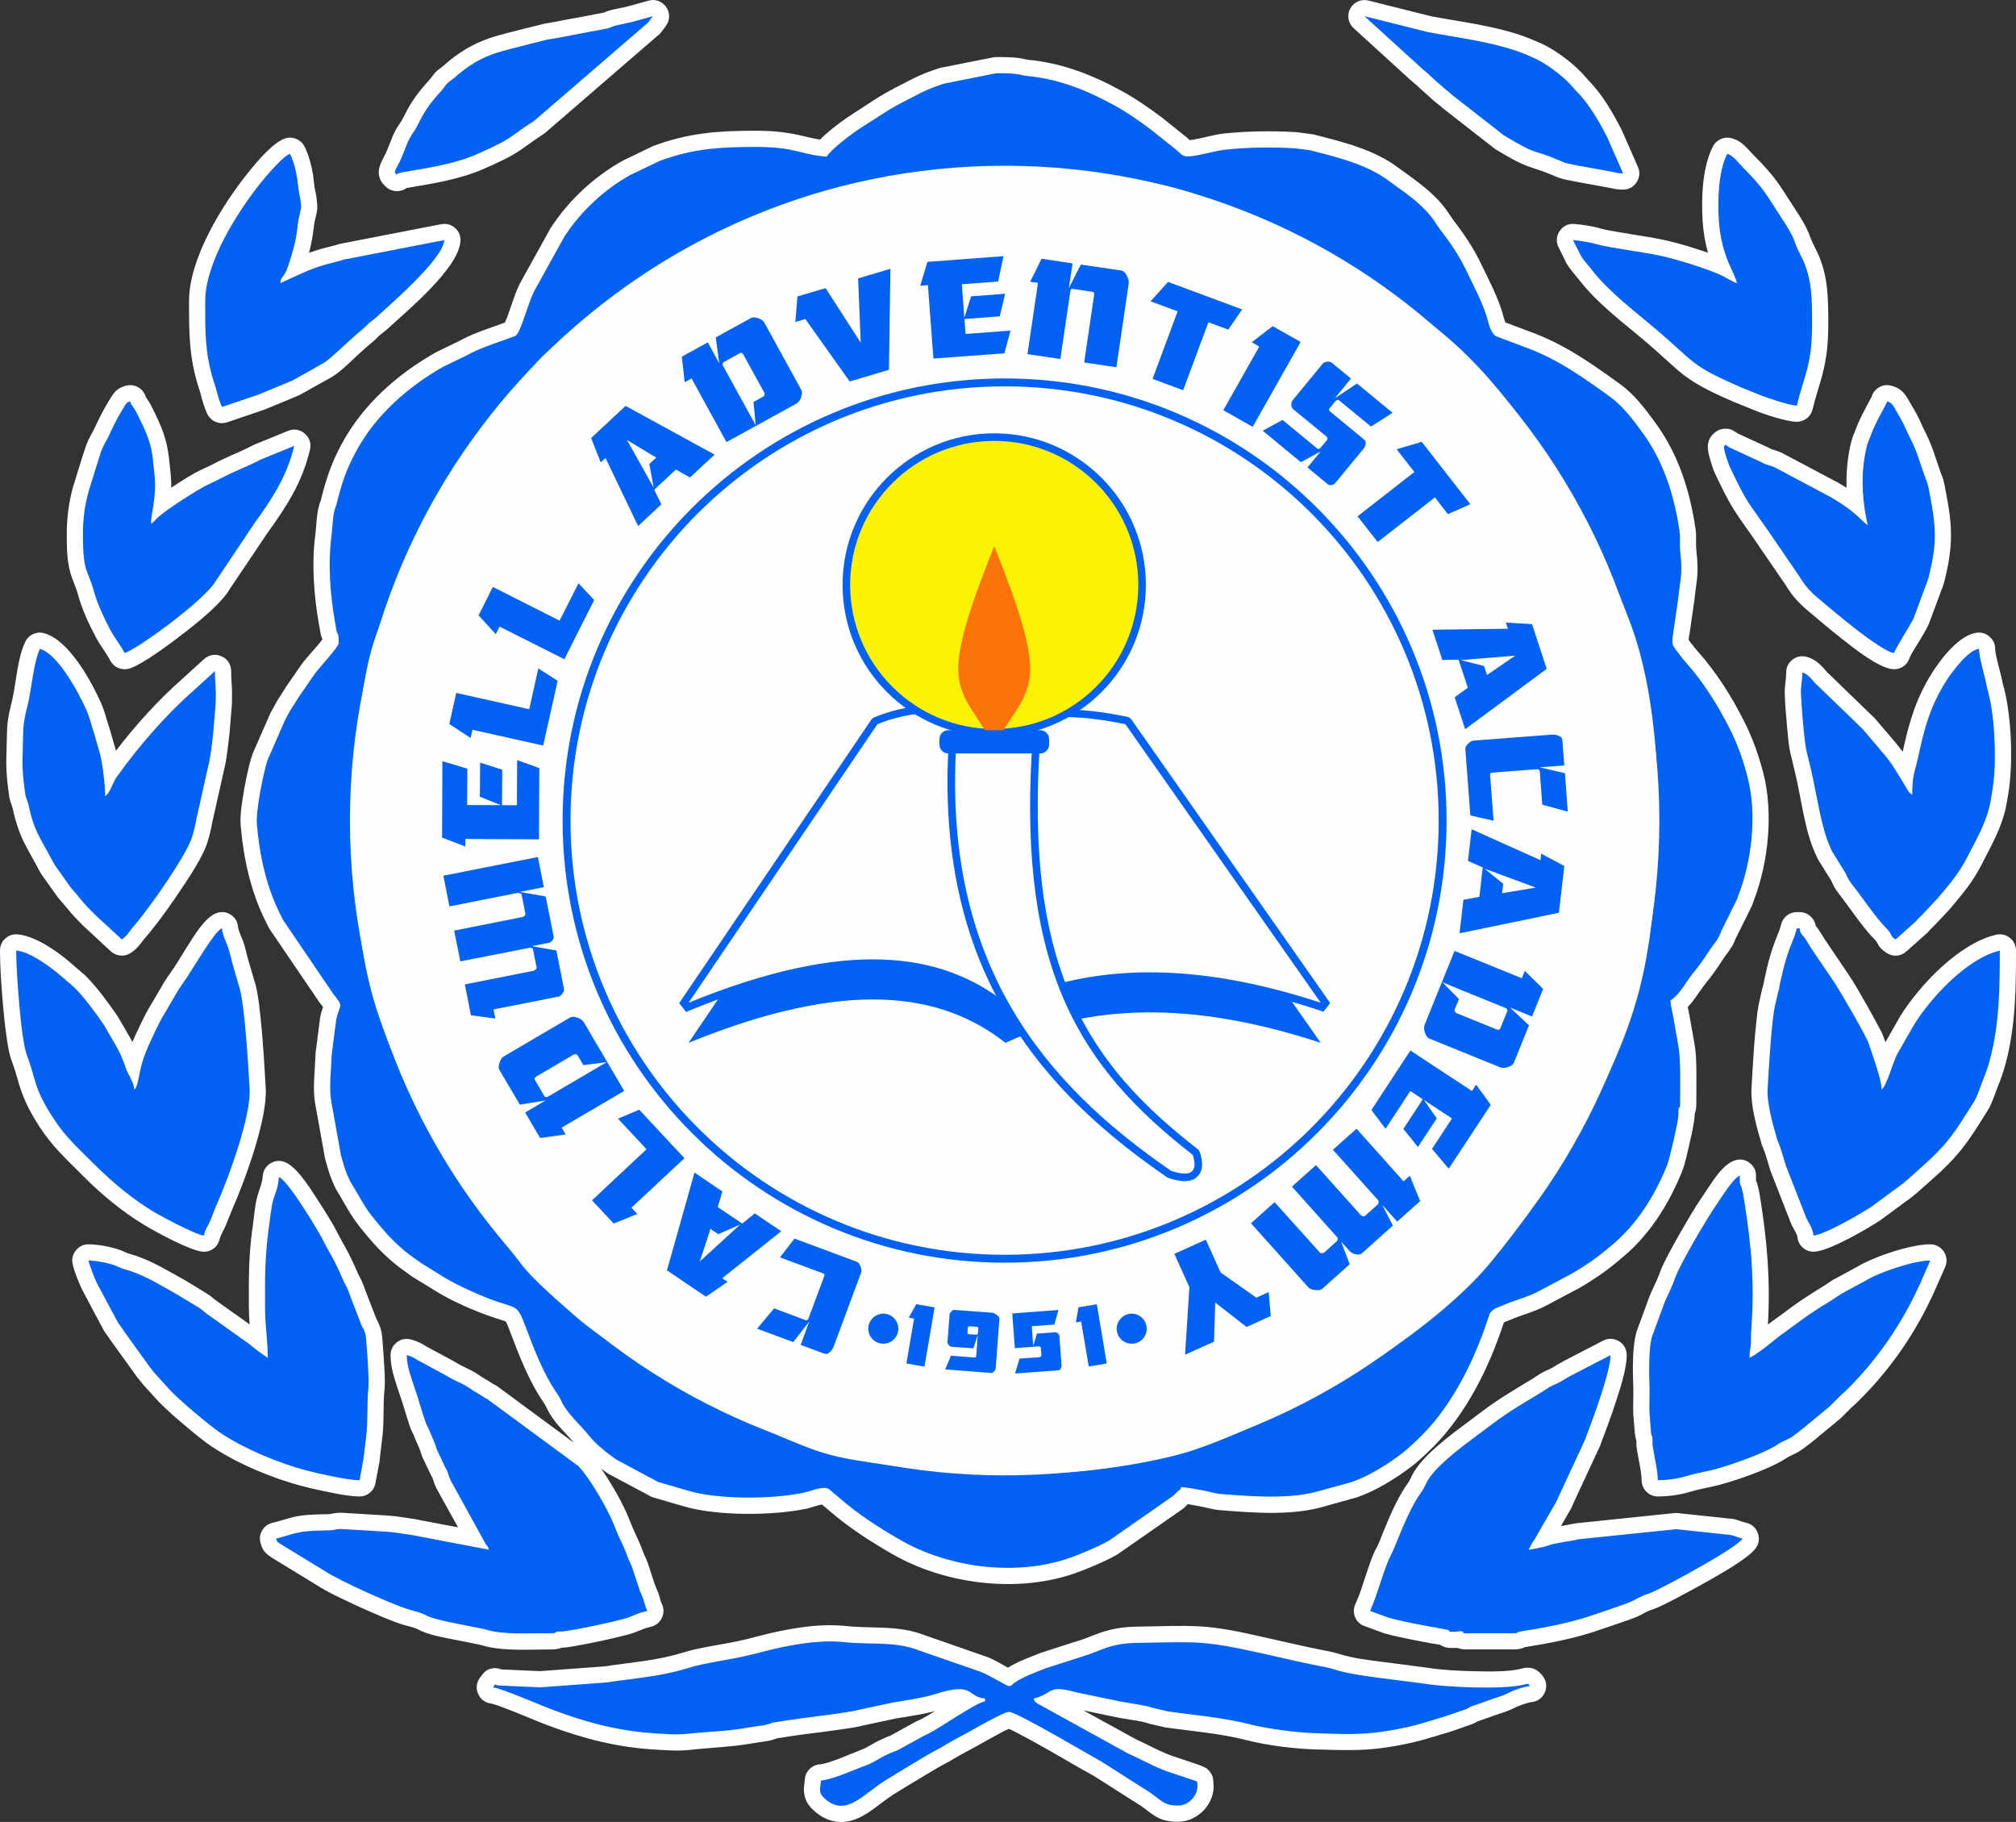 <?xml version="1.0" encoding="UTF-8"?>
<!DOCTYPE svg PUBLIC "-//W3C//DTD SVG 1.1//EN" "http://www.w3.org/Graphics/SVG/1.1/DTD/svg11.dtd">
<!-- Creator: CorelDRAW X7 -->
<svg xmlns="http://www.w3.org/2000/svg" xml:space="preserve" width="186.648mm" height="168.652mm" version="1.1" style="shape-rendering:geometricPrecision; text-rendering:geometricPrecision; image-rendering:optimizeQuality; fill-rule:evenodd; clip-rule:evenodd"
viewBox="0 0 18665 16865"
 xmlns:xlink="http://www.w3.org/1999/xlink">
 <rect x="0" y="0" width="18665" height="16865" fill="#333333" stroke="none"/>
 <defs>
  <style type="text/css">
   <![CDATA[
    .fil2 {fill:#FEFEFE}
    .fil4 {fill:#FEFEFE}
    .fil1 {fill:#0061F2}
    .fil6 {fill:#FB7306}
    .fil5 {fill:#FBF206}
    .fil0 {fill:white}
    .fil3 {fill:#0061F2;fill-rule:nonzero}
   ]]>
  </style>
 </defs>
 <g id="Layer_x0020_1">
  <g id="_1912065285696">
   <path class="fil0" d="M5314 13355c-90,-107 -190,-188 -254,-325 -10,-22 -17,-32 -30,-52 -139,-205 -224,-433 -312,-663 -6,-17 -23,-63 -35,-82 -9,-5 -23,-8 -31,-11 -34,-11 -69,-22 -103,-34 -163,-56 -360,-142 -506,-232l-216 -132c-4,-2 -7,-5 -11,-7 -21,-16 -42,-31 -63,-46 -126,-87 -238,-194 -337,-311 -55,-65 -111,-132 -157,-204 -42,-64 -79,-133 -118,-199 -1,-2 -2,-5 -4,-7 -6,-8 -11,-16 -16,-25 -18,-31 -32,-62 -45,-94 -27,-62 -44,-129 -63,-193 -2,-5 -3,-10 -4,-16l-92 -512c0,-1 0,-2 -1,-3 -22,-146 1,-301 5,-448 1,-5 1,-9 1,-14l41 -320c0,-4 1,-8 2,-12 7,-35 16,-62 26,-92 -9,-11 -18,-22 -25,-31 -2,-2 -4,-5 -6,-8l-464 -682c-5,-7 -9,-14 -12,-23 -7,-15 -15,-30 -23,-45 -140,-277 -207,-587 -233,-895 -8,-99 17,-239 34,-339 19,-100 41,-216 74,-312 1,-5 2,-8 4,-12l161 -367c1,-4 3,-8 5,-11 10,-19 21,-38 32,-58 11,-21 21,-39 34,-60 23,-36 46,-71 68,-107 1,-3 3,-5 4,-7l142 -206c35,-50 84,-102 124,-149 21,-24 53,-60 75,-91 -8,-17 -13,-34 -17,-54 0,-1 0,-2 0,-4l-16 -87c-46,-263 -68,-554 -33,-820 11,-87 10,-171 31,-258 5,-21 10,-39 18,-58 0,0 0,0 0,0l4 -12c0,0 0,0 0,0l0 0c1,-5 2,-9 3,-13 49,-193 97,-334 192,-509 195,-359 510,-638 862,-838 3,-2 5,-3 8,-4l173 -85c3,-1 6,-3 9,-4 26,-11 50,-26 75,-38 121,-61 250,-100 377,-147 1,-1 3,-1 4,-2 25,-53 43,-114 62,-167 22,-64 44,-130 74,-190 1,-3 2,-5 4,-7l280 -505c2,-3 3,-5 5,-8 164,-253 403,-476 667,-621 2,-2 5,-3 7,-4l270 -130c4,-2 8,-4 13,-5 327,-120 596,-138 940,-138 168,0 298,14 461,54 46,11 89,21 134,28 88,-89 221,-186 303,-238 84,-53 167,-110 251,-162 100,-61 210,-114 314,-168 74,-37 153,-66 232,-92 7,-3 12,-4 19,-5l483 -96c10,-2 19,-3 29,-3 92,0 186,-1 276,22 23,6 50,6 74,9 289,37 543,136 798,275 135,73 261,159 384,252 1,1 2,1 3,2l222 178c1,0 1,1 2,1 11,9 21,20 32,30 104,-12 209,-49 316,-61 218,-23 450,-26 669,-13 3,0 6,1 10,1l137 18c6,0 12,1 18,3 241,62 481,119 696,249 46,28 87,60 131,91 155,111 316,227 422,390l43 63c97,125 186,257 255,401 72,152 152,297 200,459 5,15 16,64 26,86l228 86c312,112 569,293 834,485 134,96 236,233 332,365 210,290 315,624 367,975 11,71 0,137 8,204 11,94 15,181 4,276 -7,56 -16,112 -21,168 -1,3 -1,5 -1,7l-45 314c-1,1 -1,2 -1,4 -2,14 -7,37 -8,55 12,18 31,40 43,56 13,17 24,30 38,46 176,197 319,424 437,660 77,152 131,308 174,472 94,366 47,821 -85,1169l-5 13c-4,11 -7,22 -11,32 -2,7 -4,12 -7,18l-137 276c-1,2 -2,3 -3,5 -12,21 -19,46 -30,68 -27,52 -61,89 -92,136 -30,46 -60,91 -92,135 -28,40 -61,77 -90,117l-31 43c-39,55 -73,107 -117,152 6,31 13,61 18,90l42 239c19,96 20,211 20,309 1,90 -1,179 -1,268 0,29 -5,58 -15,84 0,4 0,7 0,11 -3,77 -31,188 -48,265 -18,77 -40,185 -69,258 -129,316 -313,606 -583,820l-26 22c-103,87 -217,162 -333,231 -2,1 -3,2 -6,3l-300 159c-112,62 -230,88 -344,138 -15,7 -40,14 -57,22 -118,360 -284,714 -525,1009 -84,104 -179,197 -280,285l-14 12c-1,0 -1,0 -2,1 -3,2 -6,5 -9,7l-14 12c-1,1 -2,2 -3,2 -156,119 -332,229 -518,294 -3,1 -6,2 -9,2l-270 75c-306,95 -667,65 -983,40 -71,-5 -128,-26 -195,-37 -32,-5 -68,-13 -104,-19 -11,11 -22,21 -33,32 -6,6 -11,10 -18,15l-592 412c-3,3 -6,5 -10,7 -68,40 -144,74 -217,105 -70,30 -144,59 -217,83 -526,168 -1174,82 -1650,-192 -206,-119 -409,-249 -586,-404l-65 -55c-39,7 -103,30 -133,37 -316,69 -850,72 -1157,-23l-269 -78c-11,-3 -20,-7 -29,-12l-386 -206c-5,-3 -9,-5 -13,-8 -18,-13 -37,-26 -57,-41 102,144 210,342 254,455 26,66 54,131 85,196 18,38 33,74 47,114 12,34 30,65 42,99 1,2 1,3 2,5l66 201c0,0 0,0 0,0 0,0 0,0 0,0l34 84c2,5 4,9 5,14 8,26 15,60 27,84 20,42 20,87 0,129 -20,43 -55,71 -101,82 -62,14 -85,28 -143,50 -44,17 -95,29 -140,40 -63,16 -127,30 -191,44 -68,14 -136,28 -205,40 -45,8 -100,19 -146,20 0,0 -1,0 -1,0 -28,12 -61,16 -96,16 -190,0 -451,18 -631,-35 -30,-9 -67,-15 -98,-22 -57,-11 -115,-22 -172,-34 -90,-18 -206,-39 -290,-74 -22,-8 -40,-20 -61,-28 -39,-16 -87,-25 -128,-38 -138,-45 -287,-113 -419,-173 -124,-57 -267,-122 -381,-196l-406 -248c-3,-1 -4,-2 -6,-4 -58,-39 -82,-64 -101,-135 -11,-41 -6,-80 16,-116 22,-36 54,-59 95,-69 78,-18 150,-46 231,-61 95,-17 192,-17 288,-19 17,-1 27,-3 43,-7 34,-6 64,-8 98,-5l397 24c88,5 178,22 265,34 2,1 4,1 7,2l389 74 -199 -359c-1,-3 -3,-5 -4,-9 -13,-26 -21,-51 -30,-78 -3,-10 -6,-17 -12,-26 -3,-5 -5,-9 -7,-14l-79 -166c-1,-4 -3,-7 -4,-11 -7,-18 -12,-37 -18,-55l-46 -106c-1,-2 -1,-4 -2,-6 -2,-5 -4,-11 -6,-16 0,0 0,0 0,-1 -4,-7 -8,-15 -11,-22 -13,-26 -22,-45 -31,-73 -13,-39 -24,-78 -37,-117 -14,-41 -24,-85 -39,-125 0,-1 0,-2 -1,-3l-24 -71c-1,-2 -1,-4 -2,-5 -35,-113 -73,-209 -73,-331 0,-48 20,-88 57,-118 37,-29 81,-39 127,-28 58,13 98,35 147,65l272 147c2,2 5,3 7,5 64,39 132,62 198,106 26,18 47,32 75,48 27,14 54,36 81,49 9,4 16,8 24,14l710 523zm-672 2098l358 16 596 -44c239,-36 485,-53 717,-125 191,-59 390,-76 583,-123l87 -22c2,0 4,-1 5,-1 6,-1 12,-3 18,-5 256,-67 558,-126 823,-98 263,28 486,-12 743,89l548 191c50,15 105,46 150,71 20,11 41,23 62,35 95,-59 192,-92 295,-134 3,-2 7,-3 10,-4l346 -111c1,0 1,0 2,0 52,-16 101,-37 152,-56 136,-53 250,-73 396,-75 191,-2 391,-13 582,-2 194,12 388,55 578,98l279 63c0,0 1,0 1,0 90,21 180,40 270,58 52,10 102,19 153,35 122,39 258,56 385,72l433 56c1,0 3,1 4,1 139,22 298,29 439,32 115,3 305,6 418,-21 9,-3 17,-5 25,-7 82,-17 137,10 186,76 33,45 39,100 15,151 -23,51 -68,82 -123,87 -27,3 -78,20 -103,30 -46,16 -83,41 -132,57 -86,27 -170,60 -256,89 -2,1 -5,1 -7,2 -11,6 -22,12 -33,18 -6,3 -12,6 -19,8l-191 67c-2,1 -4,1 -7,2 -82,24 -165,51 -248,74 -112,31 -223,53 -338,71 -230,36 -423,26 -652,20 -202,-5 -463,-37 -658,-88 -241,-61 -495,-81 -740,-115 -4,-1 -8,-2 -13,-3l-136 -31c-6,-2 -11,-3 -16,-5 -37,-14 -88,-21 -127,-28 -51,-8 -102,-16 -153,-25 0,0 -1,-1 -2,-1l-317 -66 486 267c115,52 227,117 344,157l241 81c4,2 8,3 12,5 41,17 66,24 95,67 26,38 23,58 27,98 19,184 -143,356 -326,356 -171,0 -215,-51 -341,-144l-447 -284c-140,-75 -277,-159 -416,-237 -83,-47 -166,-94 -251,-138 -30,-16 -76,-41 -113,-57 -42,17 -96,48 -129,66 -64,34 -126,70 -189,105 -62,34 -125,66 -185,102 -62,38 -128,69 -190,107l-185 111c-61,36 -122,74 -182,111 -149,92 -288,249 -473,260 -93,5 -176,-27 -248,-84 -57,-45 -101,-98 -113,-171 -10,-52 1,-91 5,-141 6,-73 63,-131 137,-137 91,-7 291,-100 383,-134 60,-22 118,-65 178,-92 19,-9 39,-18 58,-26 13,-5 26,-10 38,-15l225 -124c1,0 1,0 2,-1 16,-8 32,-15 48,-23 45,-22 91,-50 136,-78 -116,31 -242,48 -360,68l-310 66c-47,13 -102,21 -150,28 -71,11 -143,20 -214,30 -106,14 -215,26 -320,43 -31,6 -61,10 -92,14 -5,1 -11,2 -17,3 -10,4 -21,8 -32,11 -62,20 -120,21 -182,33 -204,37 -398,41 -602,64 -109,11 -208,2 -317,-4 -344,-20 -667,-103 -988,-224 -91,-34 -181,-73 -270,-109 -55,-22 -110,-44 -165,-64 -26,-9 -63,-24 -90,-29 -54,-6 -98,-38 -120,-87 -23,-51 -18,-106 15,-151 36,-49 61,-86 136,-90 22,0 43,4 63,12zm7933 -666c26,-66 48,-138 71,-206 27,-81 59,-184 101,-258 22,-41 43,-101 61,-145 34,-84 70,-169 110,-250 34,-70 73,-138 118,-201 16,-23 25,-46 38,-71 86,-172 339,-361 496,-477 54,-40 107,-81 161,-121 147,-111 302,-201 459,-296 32,-19 59,-41 93,-59 30,-16 63,-27 91,-44 31,-18 61,-37 93,-54 1,-1 1,-1 2,-2l373 -193c48,-24 101,-23 147,5 46,28 72,75 72,129 0,124 -62,314 -101,433 -40,122 -84,244 -131,364 -5,13 -8,26 -13,39 -2,3 -3,6 -4,8l-241 519c0,0 -1,1 -1,2 -8,17 -15,35 -23,52 -2,4 -4,7 -6,11l-89 154c46,-8 92,-16 138,-25 6,-1 10,-2 15,-2l897 -93c11,-1 20,-1 31,0l508 54c7,1 12,2 18,3 38,9 73,25 109,33 49,12 87,44 105,91 19,48 14,97 -14,139 -67,99 -355,257 -463,319 -88,49 -177,97 -266,144 -57,30 -117,62 -176,88 -24,11 -48,18 -72,27 -16,6 -34,15 -49,22 -26,14 -48,27 -76,39 -26,11 -49,20 -76,29 -48,17 -96,33 -144,50l-113 38c-228,82 -470,127 -709,166 -31,16 -65,20 -105,20l-437 0c-28,0 -56,-5 -80,-14 -8,0 -15,1 -23,1 -17,0 -35,0 -52,-1 -31,-2 -61,-12 -85,-29 -28,-5 -57,-9 -85,-14 -70,-13 -141,-26 -212,-41 -74,-15 -150,-31 -223,-52 -3,-1 -6,-2 -10,-4l-170 -62c-40,-14 -69,-42 -86,-81 -17,-39 -17,-79 0,-118l28 -66zm-10222 -5715c24,67 35,151 45,220 12,97 22,194 30,291 13,161 22,321 32,481 20,286 -189,854 -307,1124 -22,50 -40,101 -61,151 -16,42 -49,90 -59,132 -17,73 -83,122 -158,115 -112,-9 -429,-180 -536,-245 -206,-124 -395,-281 -565,-451 -155,-156 -286,-272 -408,-460 -84,-130 -146,-247 -190,-396 -21,-72 -39,-141 -67,-212 -26,-68 -39,-159 -49,-231 -15,-102 -25,-205 -34,-307 -13,-159 -26,-326 -26,-485 0,-44 16,-81 48,-111 32,-29 71,-43 114,-39 159,13 356,148 476,250l145 125c3,3 6,5 9,8 108,109 203,239 290,365 3,3 5,6 7,10l109 187c10,17 19,34 28,51 8,-19 17,-38 25,-57 32,-69 65,-138 99,-205 18,-35 37,-65 57,-98l109 -187c1,-1 1,-2 2,-3 20,-33 40,-63 63,-94 53,-74 103,-162 152,-239 60,-93 171,-284 283,-314 44,-12 87,-4 125,22 38,26 59,64 63,110 3,37 36,102 49,138 21,60 31,120 49,180l51 174zm13986 1594l-20 -51c-2,-4 -4,-8 -5,-12 -1,-2 -1,-4 -2,-6l-5 -15c0,-1 -1,-2 -1,-3 -1,-4 -2,-9 -3,-13l-5 -19c-41,-134 -91,-333 -82,-470 7,-130 15,-260 24,-390 6,-79 13,-158 22,-237 6,-59 13,-123 27,-180l25 -112c1,-5 2,-10 4,-14 9,-26 12,-54 18,-80 16,-75 33,-150 55,-223 23,-77 51,-152 82,-226 7,-18 12,-38 17,-56 16,-69 75,-116 146,-116l26 0c74,0 136,54 148,126 8,10 16,19 23,30 21,30 38,60 58,91l227 336c1,0 1,1 1,1 58,88 112,185 164,276 32,58 65,115 96,174 21,39 48,86 62,128 5,13 10,27 15,42l135 -237c1,-1 2,-3 3,-5 181,-290 545,-673 887,-753 46,-10 90,0 127,29 37,30 57,70 57,118 0,353 -4,697 -95,1042 -21,78 -47,154 -78,229 -30,74 -49,147 -93,215 -66,104 -131,213 -206,312 -96,129 -209,237 -331,343 -72,63 -135,125 -215,180l-227 167c-2,2 -4,3 -6,5 -129,85 -467,282 -611,294 -83,7 -155,-54 -162,-137 -2,-24 -41,-85 -54,-112 -1,-3 -3,-6 -4,-10l-188 -481c-2,-3 -3,-7 -4,-10 -17,-57 -33,-114 -52,-170zm-14028 1593c-4,-55 -7,-110 -7,-166l0 -206c0,-182 11,-372 38,-551 12,-87 18,-181 41,-264 20,-72 43,-110 50,-188 4,-46 25,-84 63,-110 38,-27 81,-34 125,-23 115,31 240,233 303,329 41,63 81,126 120,190 22,37 47,77 67,116 27,54 56,105 85,157 44,80 82,161 118,245 11,25 26,48 37,74 14,30 25,62 36,94l97 250c49,94 51,126 60,234 4,50 7,99 10,149 5,82 14,190 6,271 -16,153 -1,306 -22,459 -9,68 -16,137 -24,206 0,3 -1,6 -1,9l-37 195c-13,72 -74,123 -147,123 -87,0 -191,-21 -276,-38 -84,-17 -168,-35 -251,-57 -272,-70 -601,-207 -835,-363 -87,-57 -173,-130 -252,-197 -79,-66 -161,-136 -233,-210 -2,-1 -3,-3 -5,-4l-133 -146c-26,-27 -44,-54 -67,-81 -4,-4 -7,-7 -10,-12l-237 -329c-2,-3 -4,-5 -5,-7 -17,-26 -35,-51 -53,-76 -5,-6 -8,-11 -11,-17l-197 -370c-1,-1 -1,-2 -2,-4 -32,-64 -73,-169 -89,-238 -11,-47 -1,-91 29,-128 29,-37 70,-57 117,-57 94,0 251,29 334,70 33,17 71,24 106,36 164,57 302,143 452,226 2,1 4,2 6,3l200 122c0,0 1,1 1,1 34,21 60,48 91,68 1,1 3,2 5,4l297 211zm12839 1077c-7,-22 -11,-44 -14,-68 0,-2 0,-3 0,-4l-14 -167c0,-2 0,-3 0,-5 -4,-79 2,-157 0,-236 -5,-156 -14,-400 35,-545 1,-2 2,-5 3,-7 0,-1 1,-2 1,-3l99 -269c29,-85 77,-165 108,-253 19,-56 51,-115 78,-168 38,-73 79,-145 120,-216 64,-111 132,-229 206,-335 71,-102 173,-288 298,-321 47,-13 93,-4 131,27 38,30 58,72 57,121 0,11 -1,24 -1,36 20,50 29,102 38,155 66,407 97,777 73,1183 8,-6 17,-13 26,-20 71,-50 140,-103 210,-154 88,-63 179,-121 272,-178 35,-21 67,-45 101,-66 3,-1 4,-2 7,-3l205 -111c160,-97 499,-211 682,-211 53,0 97,25 126,68 28,44 33,95 12,143l-91 205c-174,397 -429,765 -742,1064 -2,2 -3,3 -4,4l-26 23c-10,8 -18,17 -28,27 -23,23 -46,47 -70,70 -3,4 -7,7 -11,10l-239 198c-2,2 -4,3 -6,5 -71,53 -111,94 -196,132 -29,13 -45,22 -71,39 -141,92 -501,219 -669,254 -72,15 -145,30 -215,51 -89,27 -200,41 -292,41 -82,0 -148,-65 -150,-147 -2,-94 -32,-202 -45,-297 -4,-27 -3,-46 -4,-72zm-15034 -5860c0,0 0,0 0,0l-19 -56c-2,-4 -3,-8 -4,-12 -5,-18 -9,-41 -11,-60 -13,-94 -24,-188 -24,-283 0,-87 5,-176 6,-264 1,-99 13,-180 38,-276 5,-21 10,-42 15,-63 34,-162 46,-374 117,-521 31,-66 103,-99 173,-80 230,61 435,439 528,645 30,67 45,130 67,199 12,36 23,70 32,107l24 83c5,16 11,35 15,55 182,-237 389,-467 607,-659l209 -190c45,-41 107,-51 162,-26 56,24 89,76 89,137 0,36 2,71 4,108 5,63 5,125 3,189 0,3 0,6 0,9l-22 271c0,2 -1,4 -1,6 -14,114 -23,229 -52,341l-107 477c-10,57 -23,113 -40,169 -40,141 -178,346 -262,470 -86,128 -181,263 -280,383 -4,5 -8,10 -12,15 -3,2 -5,4 -7,7 -2,2 -4,5 -6,7 -2,2 -4,4 -5,7l-17 19c-43,54 -62,89 -124,130 -59,39 -134,33 -186,-14l-247 -229c-2,-1 -3,-2 -5,-4 -51,-51 -101,-102 -146,-158 -28,-33 -55,-66 -84,-98 -4,-5 -8,-9 -11,-14l-150 -211c-1,-3 -3,-5 -5,-8 -17,-28 -30,-55 -45,-83 -38,-71 -80,-141 -115,-213 -46,-96 -76,-192 -99,-296l-3 -16zm17500 -517c58,-270 123,-495 274,-734 84,-132 255,-355 419,-369 44,-3 82,10 114,40 32,29 49,66 49,110 0,34 17,98 25,132 12,47 24,93 35,139 0,1 0,3 1,4l10 50c76,255 92,655 64,917 -7,68 -19,138 -32,206 -40,204 -134,364 -227,546 -83,164 -182,280 -299,418 -2,2 -3,4 -5,6l-138 146c-1,1 -2,3 -4,4 -20,20 -39,38 -57,59 -4,4 -7,8 -12,11l-184 164c-52,46 -125,51 -183,12 -48,-32 -69,-55 -94,-107 -7,-9 -20,-22 -28,-30 -59,-59 -114,-134 -164,-201 -44,-59 -86,-119 -131,-178 -19,-26 -38,-48 -56,-76 -18,-27 -25,-49 -38,-75l-120 -193c-3,-4 -5,-8 -7,-13 -7,-13 -12,-26 -18,-39 -103,-222 -131,-511 -189,-750l-39 -163c-23,-83 -31,-210 -39,-296 -8,-91 -17,-186 -19,-278 -2,-69 13,-130 13,-196 0,-49 21,-90 59,-119 38,-30 84,-39 130,-26 31,8 60,22 87,40 35,25 61,54 89,86 8,9 17,21 27,29 3,2 5,4 8,7l412 399c4,3 7,7 11,11 80,96 172,195 247,295 3,4 6,8 9,12zm-1803 -4620c-26,-93 -42,-188 -49,-287 -14,-211 -4,-509 96,-698 33,-62 103,-93 171,-75 103,28 144,97 212,164 87,87 165,173 235,274 47,69 90,140 136,209 53,81 105,161 140,252 15,42 31,78 52,118 122,233 121,456 121,711 0,191 -19,348 -74,530 -24,84 -51,165 -71,251 -16,68 -76,116 -146,116 -97,0 -313,-73 -406,-112l-165 -67c-1,0 -2,-1 -4,-1 -160,-70 -332,-145 -471,-252 -53,-41 -103,-86 -152,-131 -71,-65 -142,-128 -215,-190 -210,-177 -433,-342 -603,-561 -38,-48 -78,-90 -111,-143 -3,-4 -5,-8 -7,-12l-72 -146c-25,-50 -21,-105 10,-151 31,-46 81,-70 136,-65 72,6 171,20 239,41 41,12 87,20 128,27 64,11 127,21 191,32 93,15 188,29 280,50 98,21 197,50 292,81 35,11 71,23 107,35zm-12952 1c10,-4 21,-7 31,-11 65,-22 131,-39 197,-55 8,-2 16,-4 24,-6 4,-2 8,-3 11,-5 8,-2 15,-4 24,-6l937 -182c48,-9 93,3 129,36 36,32 53,75 49,124 -21,254 -494,641 -681,815 -22,20 -45,34 -67,53 -22,21 -40,42 -65,62 -46,37 -91,78 -135,118 -67,62 -164,160 -240,205 -1,1 -2,1 -3,2l-289 161c-5,3 -10,5 -15,8 -107,45 -213,90 -321,133 -3,1 -5,2 -8,3l-336 114c-72,24 -151,-9 -184,-78 -29,-61 -48,-131 -65,-198l-25 -78c0,-1 -1,-2 -1,-4 -79,-268 -78,-486 -78,-763 0,-397 308,-893 552,-1196 76,-94 231,-282 345,-313 70,-18 142,15 174,80 40,84 63,172 78,263 6,42 9,101 19,140 1,3 1,6 2,10l9 47c0,4 1,8 1,12 9,75 13,101 -8,180 -8,32 -13,61 -17,93 -10,86 -24,161 -44,236zm-1512 1333c21,32 38,56 55,91 21,42 42,84 61,126 85,188 93,282 114,482 5,48 7,96 6,143 10,-7 20,-13 30,-20 77,-50 171,-112 256,-150l82 -39c84,-44 166,-82 253,-119 46,-21 92,-42 137,-66 4,-2 9,-4 13,-6l311 -127c53,-22 110,-13 154,25 44,37 62,92 49,148 -70,301 -217,528 -395,774l-347 516c-77,135 -298,310 -418,404 -102,79 -401,307 -522,336 -67,15 -134,-15 -167,-76 -39,-74 -93,-140 -133,-215 -64,-120 -129,-261 -165,-393 -14,-53 -33,-97 -53,-148 -50,-131 -52,-270 -52,-408 0,-158 18,-299 60,-451 1,-1 1,-3 2,-4l84 -274c1,-2 1,-3 2,-5 24,-68 34,-115 71,-181 22,-38 40,-76 59,-116 38,-83 79,-157 127,-235 39,-63 68,-95 144,-115 78,-21 160,25 182,103zm15747 842c-3,-105 3,-210 20,-312 11,-61 21,-116 43,-174 4,-10 8,-20 13,-30 0,-1 0,-2 1,-3 10,-28 21,-56 33,-83 24,-55 52,-109 80,-162 13,-25 30,-54 43,-80 9,-32 28,-58 57,-79 38,-26 81,-34 125,-22 114,31 137,98 190,186 33,53 59,104 85,161 9,21 18,41 29,62 35,69 65,137 90,211 19,55 36,110 56,165l28 77c2,4 3,8 4,12 8,31 14,65 20,97 68,340 70,517 -14,853 -1,5 -3,10 -5,16l-136 365c-2,4 -3,7 -5,11 -26,56 -63,114 -95,167 -23,37 -61,95 -78,135 -20,68 -84,112 -156,106 -132,-11 -362,-195 -467,-278 -113,-89 -224,-182 -334,-276 -77,-66 -137,-135 -189,-222l-285 -416c-64,-94 -134,-187 -195,-283 -68,-107 -123,-227 -178,-341 -15,-32 -29,-77 -39,-112 -25,-81 -49,-175 21,-245 32,-33 68,-52 115,-53 42,-1 74,14 106,38 2,2 3,3 5,4l293 135c5,2 8,4 12,6 8,5 15,7 24,10 30,9 57,18 86,32 2,1 4,2 6,3l513 272c2,1 3,2 5,3 25,14 49,29 73,44zm-4067 -3802l-496 -452c-52,-47 -65,-120 -32,-182 33,-61 101,-91 169,-74l582 146c273,51 548,83 813,170 62,20 118,45 177,69 140,58 311,184 413,295 17,18 32,39 50,57 125,124 232,307 311,465 1,2 2,4 3,6l145 331c22,48 17,99 -11,142 -29,44 -74,69 -126,69 -56,0 -89,-9 -139,-19l-305 -56c-2,0 -4,0 -6,-1 -34,-7 -70,-13 -104,-22 -39,-10 -75,-25 -112,-41 -64,-27 -121,-46 -186,-67 -114,-37 -226,-106 -328,-167 -6,-4 -10,-7 -15,-11l-477 -372c-4,-3 -7,-6 -11,-10 -18,-17 -38,-30 -57,-46 -1,-1 -2,-2 -3,-2l-129 -116c-3,-2 -5,-4 -8,-7 -37,-37 -80,-68 -118,-105zm-6947 -377l-1034 893c-6,4 -11,8 -17,12 -73,47 -140,98 -211,147 -103,70 -223,123 -337,173 -225,100 -476,138 -718,179 0,0 0,0 -1,0 -4,3 -8,6 -13,9 -59,35 -135,24 -182,-23 -3,-3 -5,-6 -8,-8 0,-1 0,-1 -1,-2 -1,-1 -3,-3 -4,-4 -10,-10 -19,-21 -26,-33 -47,-81 -15,-154 24,-226 44,-80 66,-171 111,-252 11,-21 24,-40 38,-60 19,-28 34,-57 49,-88 59,-119 133,-216 223,-313 22,-24 36,-50 61,-75 25,-25 48,-37 71,-58 133,-118 266,-200 434,-257 111,-37 227,-61 340,-92 1,0 2,0 3,0l144 -36c4,-1 8,-2 12,-3 64,-10 128,-22 191,-35 69,-13 138,-25 207,-38l154 -30c7,-3 14,-6 21,-9 70,-26 138,-30 208,-51 0,0 1,0 2,0l181 -50c63,-18 127,6 164,59 37,54 36,122 -3,175l-44 59c-6,8 -13,15 -20,22 -6,5 -13,10 -19,15z"/>
  </g>
  <g id="_1912065284736">
   <path class="fil1" d="M5002 15619l-384 -17c-50,-4 -19,-30 -54,17 72,6 448,169 562,211 310,117 615,196 944,215 90,5 186,16 292,4 220,-23 360,-20 590,-62 59,-11 113,-11 166,-28 41,-13 7,-9 70,-19 39,-6 48,-6 90,-14 137,-22 582,-72 673,-99l318 -68c120,-20 279,-42 391,-78 368,-117 286,27 460,41l0 26c-106,25 -401,239 -533,304 -25,12 -20,8 -43,21l-233 128c-15,6 -28,10 -46,18 -18,7 -31,13 -53,23 -71,32 -117,70 -187,96 -108,40 -317,135 -424,144 -7,84 -30,117 51,181 191,149 339,-55 550,-186 66,-40 121,-74 184,-112l185 -111c66,-39 128,-69 189,-106 64,-39 124,-69 191,-106 46,-25 339,-195 390,-196 71,-1 758,407 856,460l456 290c117,86 131,117 256,117 101,0 186,-101 177,-191 -4,-40 8,-25 -32,-42l-242 -81c-128,-45 -238,-110 -363,-165l-838 -462c-26,-17 -31,-15 -40,-50 185,-43 118,-134 393,-57l414 86c77,15 230,34 301,59l136 32c247,35 512,56 756,119 167,43 447,79 625,83 224,6 384,19 625,-18 263,-41 343,-75 567,-141l191 -66c31,-16 28,-19 61,-30 96,-31 168,-61 258,-89 51,-17 77,-38 125,-55 33,-12 103,-35 142,-38 -20,-27 -17,-21 -40,-17 -1,0 -5,2 -7,2 -193,51 -727,26 -924,-6l-433 -56c-139,-19 -283,-37 -411,-78 -43,-14 -82,-20 -136,-31 -96,-19 -186,-38 -276,-59l-278 -63c-541,-118 -571,-99 -1125,-92 -261,4 -334,72 -506,124l-346 111c-98,40 -195,72 -287,132 -29,19 -25,33 -57,33 -19,0 -201,-114 -266,-134l-554 -192c-232,-93 -443,-53 -706,-81 -242,-25 -534,32 -769,94 -7,2 -18,5 -25,7l-87 21c-184,45 -393,65 -575,122 -246,76 -486,91 -744,130l-611 45z"/>
   <path class="fil1" d="M12685 14912l170 62c181,51 519,105 543,112 52,15 -22,19 72,19 40,0 30,-8 51,-6 57,6 -7,19 52,19l437 0c63,0 15,-8 68,-16 232,-37 474,-82 696,-161l115 -39c55,-19 87,-30 143,-50 32,-11 36,-12 65,-25 42,-18 32,-16 68,-35 13,-6 50,-23 62,-28 31,-12 36,-11 66,-24 119,-52 778,-404 841,-498 -41,-9 -66,-23 -109,-33l-508 -54 -896 93c-83,17 -163,28 -239,44 -55,13 -50,19 -111,31 -28,6 -84,19 -119,22 21,-40 30,-58 57,-98l202 -350c8,-17 15,-35 24,-54l241 -518c6,-14 8,-24 13,-38 61,-156 222,-594 222,-743l-373 193c-33,18 -56,33 -89,52 -34,20 -57,26 -95,46 -34,18 -57,38 -87,55 -159,96 -294,174 -446,288 -58,43 -104,78 -162,121 -136,101 -382,285 -451,424 -20,40 -26,57 -50,91 -137,191 -234,498 -281,582 -48,86 -120,339 -164,448l-28 68z"/>
   <path class="fil1" d="M4526 14345l-702 -134c-80,-12 -180,-29 -251,-33l-401 -24c-58,-5 -62,10 -126,12 -90,2 -181,2 -266,17 -84,15 -152,43 -223,59 9,35 14,33 40,50l407 249c159,103 624,307 767,353 50,16 97,25 138,42 38,15 24,13 62,29 107,44 470,101 546,124 139,41 351,29 588,29 67,0 12,-10 67,-16 27,-3 -10,0 27,0 74,-2 533,-97 631,-134 73,-28 65,-34 163,-56 -16,-33 -26,-74 -36,-107l-34 -83c0,-2 -2,-5 -2,-7l-68 -204c-15,-43 -27,-57 -42,-100 -15,-40 -21,-58 -41,-100 -35,-73 -60,-130 -90,-207 -50,-129 -229,-440 -327,-534l-838 -617c-33,-16 -51,-33 -88,-53 -45,-25 -48,-28 -87,-55 -69,-46 -128,-62 -193,-103l-275 -149c-35,-22 -63,-39 -106,-49 0,104 42,207 67,287l24 71c14,39 25,86 40,129 12,37 23,77 37,117 11,33 10,28 23,55 1,1 12,24 12,24 11,25 3,7 11,28l47 109c8,21 11,37 19,58l79 166c29,49 24,67 49,119l320 580c21,38 19,11 32,58z"/>
   <path class="fil1" d="M1244 10086c-6,-74 -60,-138 -84,-212 -27,-83 -52,-135 -92,-205l-109 -187c-80,-115 -174,-245 -273,-344l-146 -125c-95,-79 -271,-205 -390,-214 0,197 44,825 99,969 88,227 57,294 243,580 122,188 230,277 388,436 161,160 342,311 536,429 80,48 398,218 471,224 16,-68 43,-94 66,-153 21,-53 40,-105 63,-156 105,-241 311,-804 295,-1054 -11,-161 -43,-800 -101,-955l-52 -179c-16,-55 -27,-116 -47,-172 -20,-59 -51,-111 -56,-175 -65,17 -284,401 -353,496 -27,36 -33,48 -57,85l-109 187c-21,35 -33,52 -52,89 -35,70 -67,136 -96,200 -29,64 -60,141 -77,206 -25,92 -35,206 -67,230z"/>
   <path class="fil1" d="M16790 11437c104,-9 433,-199 541,-270l230 -170c78,-53 129,-106 203,-170 283,-248 330,-343 509,-623 34,-54 53,-124 80,-190 29,-71 53,-138 72,-211 87,-332 90,-657 90,-1004 -294,68 -631,424 -794,686l-159 278c-34,67 -95,289 -141,323 0,-90 -86,-328 -122,-432 -23,-69 -264,-481 -305,-544l-229 -338c-19,-31 -32,-55 -54,-87 -29,-40 -45,-42 -49,-92l-26 0c-7,28 -15,55 -24,78 -71,175 -90,244 -130,424 -8,37 -9,58 -21,95l-26 115c-34,133 -61,632 -70,781 -7,118 49,326 78,421l5 22c1,1 1,5 2,7l5 15c1,2 2,6 3,8l22 55c20,60 37,119 55,178l188 481c25,53 62,99 67,164z"/>
   <path class="fil1" d="M2454 11887l0 206c0,175 25,317 25,476 -62,-41 -117,-83 -177,-132l-375 -267c-34,-22 -48,-42 -88,-67l-200 -121c-142,-79 -274,-163 -429,-216 -54,-18 -75,-19 -123,-43 -61,-30 -202,-55 -268,-55 11,47 57,166 77,207l197 369c22,31 38,51 58,83l237 329c28,32 33,46 65,78l135 148c95,96 349,313 461,387 219,145 543,279 790,343 103,27 381,90 490,90l36 -196c9,-71 17,-146 25,-207 19,-148 5,-302 21,-454 6,-61 -6,-262 -17,-393 -8,-105 -5,-106 -47,-184l-100 -260c-13,-35 -20,-58 -32,-84 -17,-36 -24,-43 -39,-77 -89,-209 -116,-228 -199,-393 -26,-51 -315,-537 -395,-558 -9,113 -35,148 -54,216 -17,62 -27,168 -38,245 -23,155 -36,352 -36,530z"/>
   <path class="fil1" d="M15349 13702c81,0 182,-14 249,-34 72,-22 158,-41 228,-55 142,-29 502,-158 617,-233 38,-25 49,-31 92,-50 75,-34 106,-70 167,-115l240 -198c26,-27 44,-45 70,-71 14,-14 19,-19 33,-32l27 -24c299,-286 540,-639 709,-1016l90 -206c-152,0 -470,107 -607,191l-209 113c-45,27 -59,40 -101,66 -233,141 -274,183 -473,325 -32,23 -57,47 -93,74 -70,52 -112,91 -190,132 0,-54 5,-72 10,-106 6,-44 1,-82 4,-125 35,-444 6,-797 -65,-1236 -32,-197 -42,-85 -39,-219 -58,16 -178,213 -213,263 -95,136 -344,562 -386,683 -40,116 -85,184 -107,253l-100 271c-1,2 -2,5 -3,7 -38,113 -31,356 -27,492 2,76 -4,157 0,232l13 167c7,65 14,20 15,82 1,28 -2,22 2,54 13,91 45,218 47,315z"/>
   <path class="fil1" d="M1128 8696c45,-30 58,-59 92,-101l18 -21c2,-2 4,-5 6,-7 2,-2 4,-5 6,-7 2,-2 4,-5 6,-7 2,-3 9,-11 11,-14 134,-161 466,-632 514,-799 16,-54 27,-100 37,-157l108 -483c26,-101 36,-212 49,-323l22 -272c5,-178 -7,-158 -7,-293l-209 190c-253,223 -503,513 -701,791 -39,55 -56,140 -106,177 0,-113 -29,-342 -59,-430l-26 -90c-11,-45 -19,-66 -30,-99 -22,-71 -31,-117 -61,-183 -69,-154 -262,-517 -429,-562 -53,111 -76,350 -105,487 -20,94 -48,158 -50,310 -3,260 -18,264 17,525 0,2 6,38 7,44l20 57c1,3 2,7 3,10l5 21c46,219 103,291 199,470 18,33 22,44 41,75l149 211c110,122 72,98 225,251l248 229z"/>
   <path class="fil1" d="M17704 7357c-35,-23 -38,-39 -43,-47 -202,-332 -137,-229 -416,-562l-412 -398c-50,-41 -81,-108 -146,-125 0,85 -15,114 -13,193 2,89 31,463 53,539l40 166c50,210 92,534 179,722 5,10 8,20 16,36l123 198c17,31 14,36 34,69 19,29 28,37 50,66 70,92 206,288 281,363 87,86 36,76 100,119l184 -164c23,-25 39,-41 63,-65l137 -146c106,-125 198,-227 281,-389 76,-150 176,-315 213,-507 12,-63 24,-143 30,-193 26,-240 9,-634 -61,-864l-11 -57c-20,-82 -64,-242 -64,-305 -97,8 -252,216 -305,300 -147,232 -204,444 -261,717 -23,110 -52,139 -52,334z"/>
   <path class="fil1" d="M16082 2621c-37,-10 -112,-58 -154,-77 -135,-60 -404,-144 -546,-175 -170,-37 -489,-76 -609,-111 -46,-14 -160,-32 -209,-36l73 146c28,46 67,86 101,130 160,205 384,372 581,539 387,327 317,338 802,549l165 67c64,26 282,101 350,101 62,-266 141,-368 141,-747 0,-232 3,-436 -104,-641 -86,-165 -30,-124 -184,-357 -127,-193 -156,-265 -352,-459 -40,-40 -89,-111 -145,-126 -87,165 -89,454 -78,618 11,163 49,306 113,442 17,36 48,104 55,137z"/>
   <path class="fil1" d="M1900 2788c0,295 -2,472 72,721l26 82c16,62 34,128 57,176l336 -114c110,-45 209,-86 319,-132l288 -162c66,-39 241,-217 358,-311 25,-20 36,-35 60,-57 27,-24 36,-25 64,-51 116,-108 618,-533 634,-718l-938 182c-24,9 -17,7 -50,15 -163,42 -210,56 -364,125l-167 77c6,-70 35,-45 73,-159 106,-318 70,-339 109,-488 18,-68 10,-74 4,-127l-9 -48c-17,-67 -12,-218 -87,-375 -62,17 -220,205 -266,262 -219,272 -519,745 -519,1102z"/>
   <path class="fil1" d="M768 4951c0,358 45,316 100,517 31,115 96,255 153,362 42,79 93,139 133,214 98,-22 750,-492 847,-671l351 -524c165,-229 306,-440 372,-722l-311 127c-141,75 -214,91 -392,186l-88 42c-98,44 -400,241 -467,304 -29,27 -36,40 -68,62 0,-104 55,-245 32,-460 -21,-199 -21,-258 -101,-436 -22,-47 -39,-80 -59,-121 -37,-74 -53,-73 -65,-116 -35,10 -37,20 -54,48 -113,183 -109,214 -183,346 -35,64 -36,89 -60,158l-85 273c-37,133 -55,253 -55,411z"/>
   <path class="fil1" d="M17292 4860c-77,-51 -89,-110 -345,-260l-512 -272c-49,-23 -77,-22 -121,-47l-301 -139c-41,-23 -32,-33 -49,-15 -15,15 39,169 48,187 168,353 151,300 361,603l288 421c44,74 92,131 159,188 128,109 595,508 717,518 13,-49 146,-248 180,-321l136 -366c76,-303 80,-448 13,-787 -6,-29 -13,-67 -18,-86l-28 -78c-55,-146 -61,-207 -139,-359 -37,-73 -47,-113 -108,-214 -39,-64 -47,-104 -101,-118 -1,20 -105,182 -158,331 -10,28 -3,6 -15,37 -18,48 -25,90 -35,145 -36,211 -18,434 28,632z"/>
   <path class="fil1" d="M15027 1605l-145 -331c-71,-142 -173,-317 -283,-426 -25,-24 -32,-37 -54,-61 -84,-91 -240,-209 -360,-258 -64,-27 -97,-43 -166,-65 -260,-85 -528,-116 -799,-167l-587 -147 499 454c45,44 78,64 122,109l130 115c28,24 35,25 63,53l477 372c326,197 250,120 496,225 94,41 86,32 190,55l305 55c46,9 61,17 112,17z"/>
   <path class="fil1" d="M6044 150l-181 50c-65,19 -135,24 -198,48 -39,15 -2,4 -37,14l-162 31c-66,13 -137,25 -206,39 -60,12 -136,26 -196,35l-144 36c-279,76 -457,88 -713,317 -29,25 -38,24 -65,51 -27,28 -29,40 -57,71 -81,87 -146,171 -199,278 -56,115 -56,92 -90,154 -39,70 -62,163 -110,251 -13,24 -40,65 -24,81 29,29 -3,6 25,-1 24,-5 9,-5 53,-13 226,-38 473,-75 682,-168 346,-153 273,-145 528,-309l1036 -894c3,-2 12,-9 14,-12l44 -59z"/>
   <path class="fil1" d="M8902 1575c579,-67 1510,23 2065,191 529,160 1238,505 1666,792l658 475c584,457 1041,1161 1393,1811 131,242 364,768 455,1052 255,790 252,1921 139,2745 -61,445 -156,773 -329,1173 -302,698 -676,1300 -1150,1874 -336,407 -912,817 -1374,1097 -351,212 -1043,534 -1412,650 -327,102 -925,197 -1301,201 -128,1 -245,13 -373,12 -350,-4 -713,-27 -1055,-77 -600,-86 -635,-93 -1178,-326 -409,-175 -1000,-476 -1355,-742 -229,-172 -278,-186 -522,-405 -72,-64 -136,-120 -203,-184 -191,-180 -203,-224 -352,-407 -490,-602 -966,-1458 -1195,-2189 -237,-756 -265,-1954 -147,-2744 92,-619 130,-644 335,-1169 227,-580 605,-1184 976,-1676l354 -405c183,-178 406,-368 616,-516 777,-546 1636,-1023 2605,-1165 261,-39 456,-41 684,-68zm-1249 -125c-255,-21 -282,-90 -656,-90 -335,0 -577,15 -889,129l-269 129c-242,133 -462,339 -613,571l-280 505c-55,112 -95,279 -147,381 -20,39 -34,37 -76,52 -123,46 -248,84 -362,141 -32,16 -48,28 -85,43l-173 84c-327,186 -623,446 -804,779 -92,171 -129,280 -179,474 0,4 -2,12 -3,15 -1,2 -2,6 -2,7l-5 14c-6,19 -5,7 -14,46 -19,79 -16,150 -28,243 -33,254 -9,541 32,774l15 88c11,52 21,8 21,119 0,34 -193,240 -226,289l-142 206c-27,44 -45,71 -70,110 -15,23 -14,22 -28,49 -11,22 -18,32 -32,59l-160 367c-39,113 -110,472 -100,591 24,289 87,581 217,839 9,18 17,34 26,52l463 682c105,132 62,84 28,246l-41 320c-4,135 -25,297 -6,420l92 511c17,57 35,128 56,176 11,24 23,54 37,78 10,17 7,10 20,32 117,196 107,201 261,382 89,106 192,206 307,285 29,20 42,29 68,48l215 133c127,76 336,169 477,218 184,63 192,35 261,215 83,218 163,438 295,632 21,30 26,38 42,73 57,123 181,224 263,329 57,72 171,163 248,215l386 207 269 78c283,88 800,82 1084,20 63,-14 176,-64 228,-33l98 83c170,149 367,276 564,389 433,250 1037,336 1529,179 107,-34 309,-119 405,-175l591 -412c16,-16 23,-22 39,-38 36,-34 19,1 35,-43 52,1 132,18 191,28 57,9 113,30 183,36 295,22 649,52 928,-35l273 -75c171,-59 336,-164 476,-271l14 -11c2,-2 5,-4 7,-6l14 -12c94,-82 182,-168 262,-265 231,-285 391,-630 503,-977 21,-65 77,-72 135,-98 108,-47 227,-73 331,-131l303 -161c107,-63 218,-136 312,-215l28 -24c250,-198 419,-467 539,-761 23,-58 104,-403 106,-471 2,-41 -4,-24 0,-48 7,-47 15,17 15,-42 0,-140 9,-421 -17,-550l-42 -241c-10,-64 -27,-119 -31,-174 67,-45 110,-113 155,-179l32 -45c33,-45 58,-71 90,-116 35,-49 55,-80 89,-131 30,-44 61,-77 84,-122 14,-27 14,-40 31,-71l137 -276c8,-21 7,-19 12,-34l5 -14c111,-291 173,-720 80,-1079 -40,-157 -90,-299 -162,-443 -112,-223 -248,-440 -415,-627 -24,-26 -25,-28 -46,-57 -74,-99 -86,-88 -63,-226l45 -313c16,-166 42,-209 18,-413 -8,-66 3,-132 -7,-199 -49,-330 -146,-641 -340,-908 -84,-116 -181,-247 -299,-333 -252,-182 -498,-358 -796,-464l-262 -99c-21,-14 -11,-5 -27,-24 -34,-42 -43,-96 -58,-148 -46,-151 -125,-295 -193,-438 -65,-136 -149,-260 -241,-377l-47 -69c-92,-144 -250,-255 -383,-350 -41,-28 -74,-56 -121,-84 -200,-121 -436,-176 -656,-233l-137 -17c-206,-13 -442,-10 -644,12 -104,12 -231,54 -338,63 -62,5 -79,-30 -122,-65l-222 -177c-117,-89 -234,-170 -364,-240 -239,-130 -473,-224 -746,-258 -39,-5 -56,-4 -91,-13 -74,-18 -159,-17 -240,-17l-483 96c-76,25 -148,52 -212,84 -355,182 -251,132 -553,322 -83,53 -269,191 -322,270z"/>
   <g>
    <path class="fil2" d="M9301 1534c3348,0 6062,2714 6062,6061 0,3348 -2714,6062 -6062,6062 -3348,0 -6061,-2714 -6061,-6062 0,-3347 2713,-6061 6061,-6061z"/>
    <path class="fil3" d="M7221 11639l135 -174 575 214c15,5 27,20 36,44 9,24 11,44 4,61l-252 679c-7,20 -19,37 -36,53 -17,16 -34,20 -52,14l-218 -81 80 -217 -149 191 -334 -124 157 -188 292 109c3,1 8,1 14,-1 5,-2 10,-7 12,-14l147 -394c4,-11 -1,-20 -14,-25l-397 -147zm-791 -785l258 175 -43 144 227 153 116 -94 245 165 -547 435 50 33 -200 138 -361 -244 255 -905zm148 521l-99 302 374 -342 -203 89 -72 -49zm-856 -1020l196 -83 419 449 -491 458 54 58 -218 89 -201 -215 505 -473 -264 -283zm-443 -937c14,-8 36,-8 66,2 29,9 50,24 62,45l372 633 -579 340 37 63 -236 33 -139 -236 190 -112 -239 39 -189 -321c-9,-16 -9,-38 1,-67 9,-28 22,-48 39,-58l615 -361zm32 344l-348 204c-5,3 -9,8 -12,13 -2,6 -3,11 0,15l90 154c2,3 7,6 14,7 7,0 13,0 17,-3l545 -320 -216 27 -53 -90c-4,-7 -12,-11 -23,-11 -5,0 -9,1 -14,4zm-331 -1829l55 279 -223 44 240 42 74 371c2,11 -2,23 -12,36 -9,12 -21,20 -33,22l-157 31 227 40 71 358c2,11 -3,24 -15,41 -12,16 -24,26 -36,28l-602 119 17 84 -226 -30 -56 -286 632 -125c7,-1 14,-5 22,-12 8,-6 11,-13 10,-19l-33 -167c-1,-5 -5,-9 -12,-13 -6,-3 -12,-5 -15,-4l-646 127 -57 -285 630 -125c7,-1 14,-5 21,-11 7,-7 10,-14 8,-22l-36 -182 -30 -10 -637 126 -56 -284 875 -173zm-192 -897l205 74 -3 659 -682 -3 0 70 -215 -83 3 -707 231 69 -2 337 312 1 -194 -78 2 -316 205 66 -2 328 138 1 2 -418zm196 -849l179 115 -134 599 -655 -146 -17 76 -197 -129 64 -288 676 151 84 -378zm372 -788l145 155 -276 548 -600 -302 -35 70 -159 -174 132 -263 618 312 175 -346zm1260 -1191l-228 212 -130 -74 -201 187 66 135 -215 201 -302 -630 -44 41 -89 -225 319 -298 824 451zm-540 28l-272 -164 248 441 -40 -218 64 -59zm1344 -625c8,15 7,37 -3,67 -10,29 -26,49 -47,60l-644 354 -323 -589 -64 35 -26 -237 240 -132 106 194 -32 -240 327 -180c16,-8 38,-7 66,3 29,10 48,24 57,41l343 624zm-344 23l-195 -354c-2,-5 -7,-9 -12,-12 -6,-3 -11,-3 -15,-1l-156 86c-4,2 -6,7 -7,14 -1,6 -1,12 2,17l304 553 -21 -216 92 -51c7,-3 10,-11 11,-22 0,-5 -1,-10 -3,-14zm1168 -1146l-14 935 -363 108 -411 -578 -92 27 19 -236 261 -77 325 505 -24 -595 299 -89zm1112 572l-57 210 -657 49 -51 -680 -71 6 66 -221 705 -53 -50 235 -336 25 23 311 63 -199 315 -24 -50 209 -327 25 11 138 416 -31zm980 339l-298 -44 92 -625c3,-18 -3,-27 -16,-29l-185 -28c-10,-1 -17,6 -19,21l-93 629 -304 -45 97 -660 -72 -10 105 -213 287 43 -34 228 111 -217 375 55c18,3 35,18 50,46 15,28 21,53 18,76l-114 773zm1164 -535l-128 187 -184 -68 -234 629 -283 -105 232 -625 -250 -93 161 -180 686 255zm98 1087l-272 -154 333 -589 -70 -40 194 -149 259 146 -444 786zm762 523c-6,8 -16,13 -31,15 -15,3 -27,0 -36,-7l-188 -155 123 -149 -184 100 -353 -291 183 -100 323 266c4,3 9,3 15,2 6,-2 10,-5 14,-10l60 -72c2,-3 4,-8 4,-15 0,-7 -2,-11 -5,-14l-313 -257c-9,-8 -15,-21 -16,-39 -1,-18 3,-32 11,-42l277 -337c9,-11 23,-19 42,-21 19,-2 33,1 44,9l178 147 -151 184 207 -138 329 271 -200 127 -295 -242c-5,-5 -11,-6 -18,-3 -7,2 -12,5 -15,9l-56 68c-3,3 -4,8 -3,14 0,6 2,10 6,13l324 267c8,6 10,18 7,35 -2,17 -7,30 -15,40l-268 325zm1253 193l-208 92 -120 -155 -530 413 -186 -238 526 -410 -164 -210 232 -69 450 577zm-48 2083l-97 -296 122 -88 -86 -260 -150 3 -92 -280 699 -9 -19 -57 242 14 136 414 -755 559zm202 -502l262 -179 -504 41 215 55 27 83zm61 1349l-215 -49 -46 -613c-1,-16 7,-33 25,-51 18,-18 36,-28 54,-29l722 -55c21,-1 42,2 63,11 22,8 33,22 34,41l18 233 -230 17 236 55 26 356 -236 -65 -23 -310c-1,-4 -3,-8 -7,-12 -4,-4 -10,-6 -18,-6l-419 32c-12,1 -17,9 -16,23l32 422zm-315 1042l36 -310 148 -28 31 -272 -137 -60 34 -293 637 286 7 -60 214 114 -50 433 -920 190zm394 -371l313 -52 -475 -175 172 140 -10 87zm-675 1345c-15,-6 -29,-24 -39,-53 -10,-29 -11,-55 -2,-77l276 -681 623 253 27 -68 170 167 -103 255 -204 -83 176 165 -140 346c-7,17 -25,30 -53,40 -29,10 -52,11 -70,4l-661 -268zm253 -235l374 152c6,2 12,3 18,2 6,-2 10,-5 12,-9l67 -165c1,-4 0,-9 -3,-15 -4,-7 -8,-11 -13,-12l-585 -238 153 155 -40 97c-3,7 -1,15 6,24 3,4 7,7 11,9zm-657 1071l-131 -174 361 -551 570 375 39 -59 135 187 -389 591 -155 -183 185 -282 -260 -171 119 170 -174 265 -135 -167 180 -275 -116 -76 -229 350zm-1246 874l219 -195 416 463c4,6 12,9 21,9 10,0 16,-1 20,-4l119 -107c6,-6 9,-14 8,-24 0,-6 -2,-10 -5,-13l-419 -468 223 -199 415 463c5,5 11,8 19,10 9,2 16,1 21,-4l116 -104c5,-5 8,-11 9,-20 0,-10 -2,-17 -7,-23l-416 -464 218 -195 436 487 58 -52 95 235 -212 190 -140 -157 100 193 -283 254c-15,13 -35,18 -60,13 -24,-5 -44,-16 -59,-32l-78 -87 80 210 -254 228c-13,11 -34,15 -65,11 -30,-3 -52,-11 -64,-25l-531 -593zm-610 1217l40 -625 -139 -309 291 -131 137 304 331 233 114 -52 19 222 -224 101 -290 -226 -11 362 -268 121z"/>
    <path class="fil1" d="M8178 12160c77,0 139,63 139,139 0,77 -62,139 -139,139 -77,0 -139,-62 -139,-139 0,-76 62,-139 139,-139z"/>
    <path class="fil1" d="M10478 12160c77,0 139,63 139,139 0,77 -62,139 -139,139 -77,0 -139,-62 -139,-139 0,-76 62,-139 139,-139z"/>
    <path class="fil3" d="M8559 12650l-167 -29 71 -416 -49 -8 69 -125 170 30 -94 548zm659 21c-1,7 -6,15 -16,25 -9,9 -16,13 -22,13l-429 -33 54 -127 220 17c8,0 13,-6 14,-20l14 -190 -41 125 -206 -15c-6,-1 -14,-6 -22,-15 -8,-9 -12,-18 -12,-26l20 -259c0,-6 6,-15 16,-26 10,-11 18,-16 24,-15l350 26c14,1 30,8 47,21 17,13 24,25 24,36l-35 463zm-164 -328l4 -48c0,-3 -1,-6 -3,-8 -2,-3 -4,-5 -7,-5l-75 -6c-2,0 -5,2 -8,5 -3,3 -4,5 -5,8l-3 46c0,3 1,6 3,9 3,4 5,5 8,6l73 5c2,0 5,-1 8,-4 3,-4 5,-6 5,-8zm746 -217l-39 135 -208 15 13 184 34 -115 170 -13c7,0 15,3 24,10 9,8 13,15 14,23l20 271c1,10 -2,21 -7,31 -5,11 -12,16 -20,17l-403 30 41 -138 185 -13c4,-1 8,-3 12,-7 4,-5 6,-9 6,-13l-6 -69c0,-3 -2,-5 -6,-8 -4,-3 -7,-4 -9,-4l-225 17 -24 -321 428 -32zm447 495l-167 28 -70 -416 -49 8 24 -140 170 -28 92 548z"/>
   </g>
   <path class="fil1" d="M9301 3576c2220,0 4019,1800 4019,4019 0,2220 -1799,4020 -4019,4020 -2220,0 -4019,-1800 -4019,-4020 0,-2219 1799,-4019 4019,-4019zm0 -73c2260,0 4092,1832 4092,4092 0,2260 -1832,4093 -4092,4093 -2260,0 -4092,-1833 -4092,-4093 0,-2260 1832,-4092 4092,-4092z"/>
   <g>
    <path class="fil1" d="M8123 7074c418,-171 801,-106 1179,0 384,-101 754,-76 1118,0l1808 2579c-1065,-351 -2051,-400 -2919,0 -596,-469 -1469,-598 -2934,0l1748 -2579z"/>
    <path class="fil1" d="M9302 6631c380,-96 753,-76 1133,4l13 3 22 15 1845 2631 -61 81 -48 -16c-937,-309 -1947,-428 -2868,-3l-18 8 -39 -4 -15 -13c-324,-254 -691,-371 -1100,-385 -591,-20 -1224,174 -1765,395l-48 20 -65 -81 1783 -2630 16 -13 10 -4c410,-168 794,-122 1205,-8z"/>
    <path class="fil4" d="M8123 6704c418,-171 801,-107 1179,0 384,-102 754,-77 1118,0l1808 2578c-1065,-350 -2051,-400 -2919,0 -596,-469 -1469,-598 -2934,0l1748 -2578z"/>
    <path class="fil1" d="M9205 4011c775,0 1404,628 1404,1403 0,776 -629,1404 -1404,1404 -775,0 -1404,-628 -1404,-1404 0,-775 629,-1403 1404,-1403z"/>
    <path class="fil5" d="M9205 4081c737,0 1334,597 1334,1333 0,737 -597,1334 -1334,1334 -736,0 -1334,-597 -1334,-1334 0,-736 598,-1333 1334,-1333z"/>
    <path class="fil1" d="M11110 10669c22,70 36,157 -19,217 -67,73 -187,46 -270,19l-5 -2 -9 -4 -4 -3c-341,-234 -665,-495 -949,-797 -363,-386 -643,-823 -827,-1321 -215,-585 -279,-1214 -247,-1833l1 -28 41 -39 762 8 41 44 -2 30c-18,315 -22,633 -1,948 17,261 52,521 113,774 103,428 276,811 542,1163 229,302 510,558 809,790l8 6 12 18 4 10z"/>
    <path class="fil2" d="M8850 6948l703 8c-120,2031 449,2925 1490,3734 50,156 -13,210 -200,148 -1185,-812 -2093,-1911 -1993,-3890z"/>
    <path class="fil6" d="M9205 5055c111,287 333,821 333,1136 0,314 -222,453 -333,740 -111,-287 -333,-426 -333,-740 0,-315 222,-849 333,-1136z"/>
    <path class="fil1" d="M8779 6759l852 0c45,0 82,37 82,82l0 52c0,45 -37,81 -82,81l-852 0c-45,0 -81,-36 -81,-81l0 -52c0,-45 36,-82 81,-82z"/>
   </g>
  </g>
 </g>
</svg>
